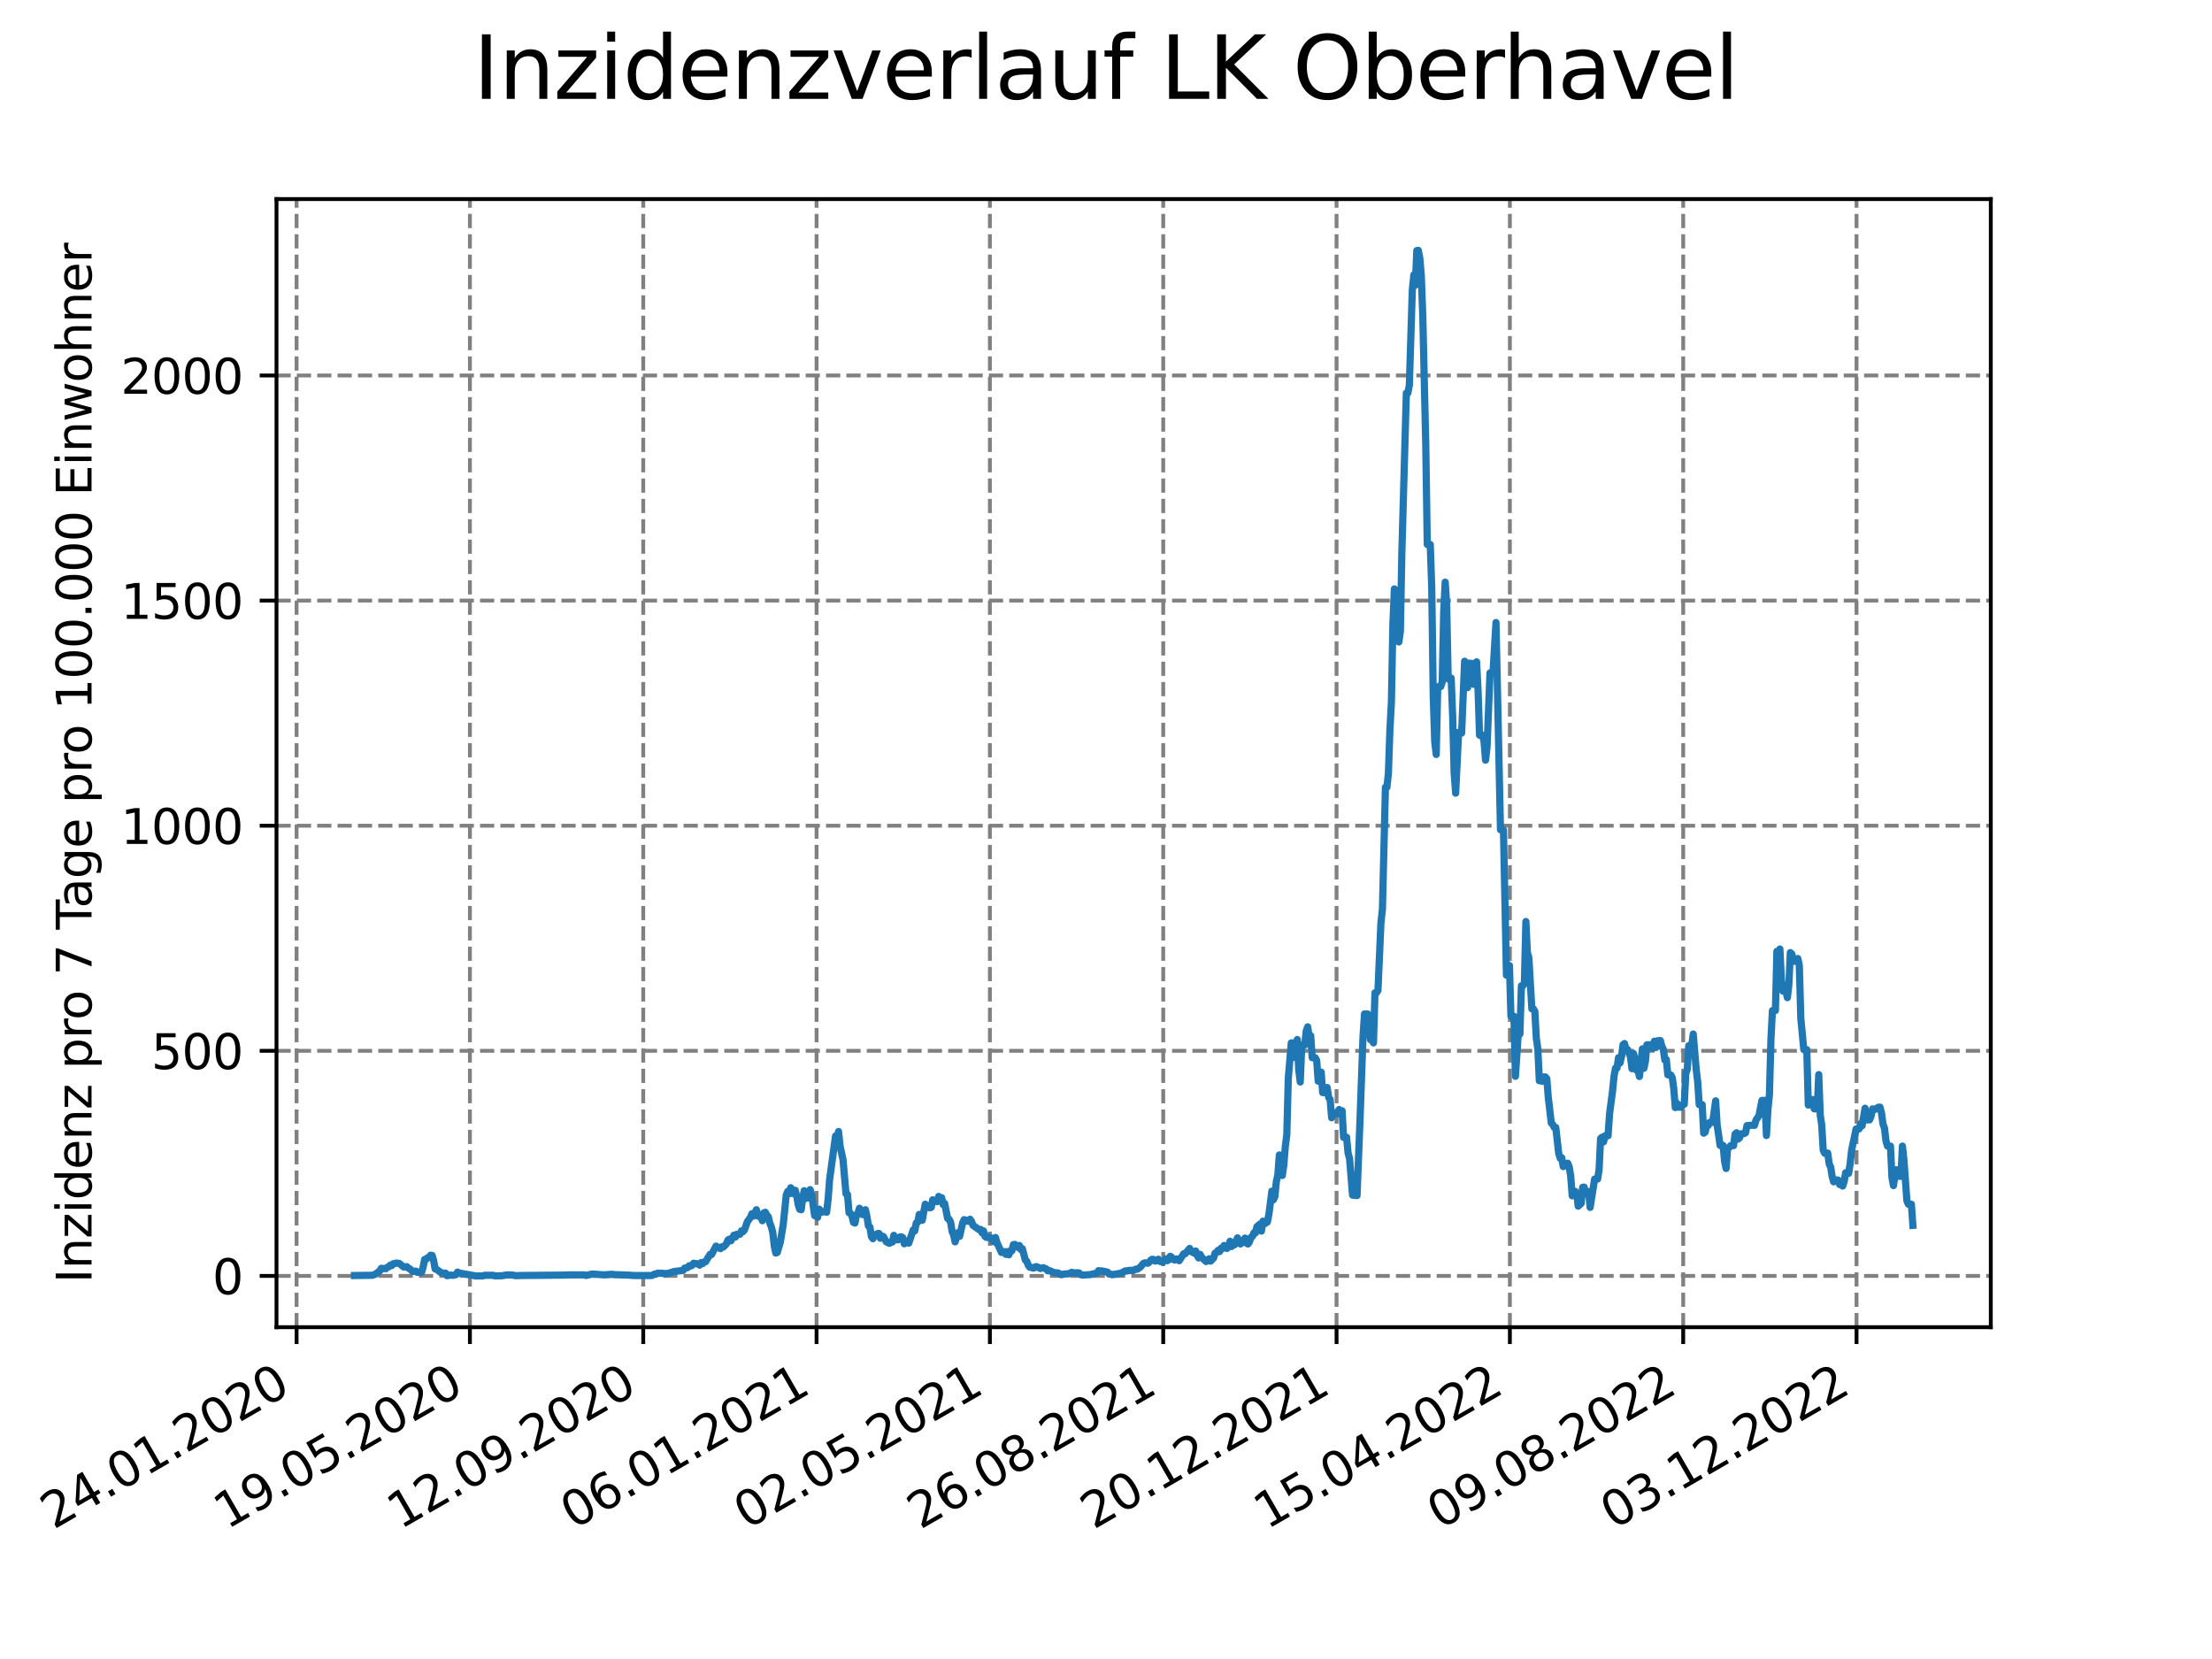 <?xml version="1.0" encoding="utf-8" standalone="no"?>
<!DOCTYPE svg PUBLIC "-//W3C//DTD SVG 1.1//EN"
  "http://www.w3.org/Graphics/SVG/1.1/DTD/svg11.dtd">
<svg xmlns:xlink="http://www.w3.org/1999/xlink" width="460.8pt" height="345.6pt" viewBox="0 0 460.8 345.6" xmlns="http://www.w3.org/2000/svg" version="1.1">
 <defs>
  <style type="text/css">*{stroke-linejoin: round; stroke-linecap: butt}</style>
 </defs>
 <g id="figure_1">
  <g id="patch_1">
   <path d="M 0 345.6 
L 460.8 345.6 
L 460.8 0 
L 0 0 
z
" style="fill: #ffffff"/>
  </g>
  <g id="axes_1">
   <g id="patch_2">
    <path d="M 57.6 276.48 
L 414.72 276.48 
L 414.72 41.472 
L 57.6 41.472 
z
" style="fill: #ffffff"/>
   </g>
   <g id="matplotlib.axis_1">
    <g id="xtick_1">
     <g id="line2d_1">
      <path d="M 61.784 276.48 
L 61.784 41.472 
" clip-path="url(#pa1b78a0039)" style="fill: none; stroke-dasharray: 2.96,1.28; stroke-dashoffset: 0; stroke: #808080; stroke-width: 0.8"/>
     </g>
     <g id="line2d_2">
      <defs>
       <path id="me3dd30bb67" d="M 0 0 
L 0 3.5 
" style="stroke: #000000; stroke-width: 0.8"/>
      </defs>
      <g>
       <use xlink:href="#me3dd30bb67" x="61.784" y="276.48" style="stroke: #000000; stroke-width: 0.8"/>
      </g>
     </g>
     <g id="text_1">
      <!-- 24.01.2020 -->
      <g transform="translate(11.159 318.689) rotate(-30) scale(0.1 -0.1)">
       <defs>
        <path id="DejaVuSans-32" d="M 1228 531 
L 3431 531 
L 3431 0 
L 469 0 
L 469 531 
Q 828 903 1448 1529 
Q 2069 2156 2228 2338 
Q 2531 2678 2651 2914 
Q 2772 3150 2772 3378 
Q 2772 3750 2511 3984 
Q 2250 4219 1831 4219 
Q 1534 4219 1204 4116 
Q 875 4013 500 3803 
L 500 4441 
Q 881 4594 1212 4672 
Q 1544 4750 1819 4750 
Q 2544 4750 2975 4387 
Q 3406 4025 3406 3419 
Q 3406 3131 3298 2873 
Q 3191 2616 2906 2266 
Q 2828 2175 2409 1742 
Q 1991 1309 1228 531 
z
" transform="scale(0.016)"/>
        <path id="DejaVuSans-34" d="M 2419 4116 
L 825 1625 
L 2419 1625 
L 2419 4116 
z
M 2253 4666 
L 3047 4666 
L 3047 1625 
L 3713 1625 
L 3713 1100 
L 3047 1100 
L 3047 0 
L 2419 0 
L 2419 1100 
L 313 1100 
L 313 1709 
L 2253 4666 
z
" transform="scale(0.016)"/>
        <path id="DejaVuSans-2e" d="M 684 794 
L 1344 794 
L 1344 0 
L 684 0 
L 684 794 
z
" transform="scale(0.016)"/>
        <path id="DejaVuSans-30" d="M 2034 4250 
Q 1547 4250 1301 3770 
Q 1056 3291 1056 2328 
Q 1056 1369 1301 889 
Q 1547 409 2034 409 
Q 2525 409 2770 889 
Q 3016 1369 3016 2328 
Q 3016 3291 2770 3770 
Q 2525 4250 2034 4250 
z
M 2034 4750 
Q 2819 4750 3233 4129 
Q 3647 3509 3647 2328 
Q 3647 1150 3233 529 
Q 2819 -91 2034 -91 
Q 1250 -91 836 529 
Q 422 1150 422 2328 
Q 422 3509 836 4129 
Q 1250 4750 2034 4750 
z
" transform="scale(0.016)"/>
        <path id="DejaVuSans-31" d="M 794 531 
L 1825 531 
L 1825 4091 
L 703 3866 
L 703 4441 
L 1819 4666 
L 2450 4666 
L 2450 531 
L 3481 531 
L 3481 0 
L 794 0 
L 794 531 
z
" transform="scale(0.016)"/>
       </defs>
       <use xlink:href="#DejaVuSans-32"/>
       <use xlink:href="#DejaVuSans-34" x="63.623"/>
       <use xlink:href="#DejaVuSans-2e" x="127.246"/>
       <use xlink:href="#DejaVuSans-30" x="159.033"/>
       <use xlink:href="#DejaVuSans-31" x="222.656"/>
       <use xlink:href="#DejaVuSans-2e" x="286.279"/>
       <use xlink:href="#DejaVuSans-32" x="318.066"/>
       <use xlink:href="#DejaVuSans-30" x="381.689"/>
       <use xlink:href="#DejaVuSans-32" x="445.312"/>
       <use xlink:href="#DejaVuSans-30" x="508.936"/>
      </g>
     </g>
    </g>
    <g id="xtick_2">
     <g id="line2d_3">
      <path d="M 97.891 276.48 
L 97.891 41.472 
" clip-path="url(#pa1b78a0039)" style="fill: none; stroke-dasharray: 2.96,1.28; stroke-dashoffset: 0; stroke: #808080; stroke-width: 0.8"/>
     </g>
     <g id="line2d_4">
      <g>
       <use xlink:href="#me3dd30bb67" x="97.891" y="276.48" style="stroke: #000000; stroke-width: 0.8"/>
      </g>
     </g>
     <g id="text_2">
      <!-- 19.05.2020 -->
      <g transform="translate(47.266 318.689) rotate(-30) scale(0.1 -0.1)">
       <defs>
        <path id="DejaVuSans-39" d="M 703 97 
L 703 672 
Q 941 559 1184 500 
Q 1428 441 1663 441 
Q 2288 441 2617 861 
Q 2947 1281 2994 2138 
Q 2813 1869 2534 1725 
Q 2256 1581 1919 1581 
Q 1219 1581 811 2004 
Q 403 2428 403 3163 
Q 403 3881 828 4315 
Q 1253 4750 1959 4750 
Q 2769 4750 3195 4129 
Q 3622 3509 3622 2328 
Q 3622 1225 3098 567 
Q 2575 -91 1691 -91 
Q 1453 -91 1209 -44 
Q 966 3 703 97 
z
M 1959 2075 
Q 2384 2075 2632 2365 
Q 2881 2656 2881 3163 
Q 2881 3666 2632 3958 
Q 2384 4250 1959 4250 
Q 1534 4250 1286 3958 
Q 1038 3666 1038 3163 
Q 1038 2656 1286 2365 
Q 1534 2075 1959 2075 
z
" transform="scale(0.016)"/>
        <path id="DejaVuSans-35" d="M 691 4666 
L 3169 4666 
L 3169 4134 
L 1269 4134 
L 1269 2991 
Q 1406 3038 1543 3061 
Q 1681 3084 1819 3084 
Q 2600 3084 3056 2656 
Q 3513 2228 3513 1497 
Q 3513 744 3044 326 
Q 2575 -91 1722 -91 
Q 1428 -91 1123 -41 
Q 819 9 494 109 
L 494 744 
Q 775 591 1075 516 
Q 1375 441 1709 441 
Q 2250 441 2565 725 
Q 2881 1009 2881 1497 
Q 2881 1984 2565 2268 
Q 2250 2553 1709 2553 
Q 1456 2553 1204 2497 
Q 953 2441 691 2322 
L 691 4666 
z
" transform="scale(0.016)"/>
       </defs>
       <use xlink:href="#DejaVuSans-31"/>
       <use xlink:href="#DejaVuSans-39" x="63.623"/>
       <use xlink:href="#DejaVuSans-2e" x="127.246"/>
       <use xlink:href="#DejaVuSans-30" x="159.033"/>
       <use xlink:href="#DejaVuSans-35" x="222.656"/>
       <use xlink:href="#DejaVuSans-2e" x="286.279"/>
       <use xlink:href="#DejaVuSans-32" x="318.066"/>
       <use xlink:href="#DejaVuSans-30" x="381.689"/>
       <use xlink:href="#DejaVuSans-32" x="445.312"/>
       <use xlink:href="#DejaVuSans-30" x="508.936"/>
      </g>
     </g>
    </g>
    <g id="xtick_3">
     <g id="line2d_5">
      <path d="M 133.999 276.48 
L 133.999 41.472 
" clip-path="url(#pa1b78a0039)" style="fill: none; stroke-dasharray: 2.96,1.28; stroke-dashoffset: 0; stroke: #808080; stroke-width: 0.8"/>
     </g>
     <g id="line2d_6">
      <g>
       <use xlink:href="#me3dd30bb67" x="133.999" y="276.48" style="stroke: #000000; stroke-width: 0.8"/>
      </g>
     </g>
     <g id="text_3">
      <!-- 12.09.2020 -->
      <g transform="translate(83.373 318.689) rotate(-30) scale(0.1 -0.1)">
       <use xlink:href="#DejaVuSans-31"/>
       <use xlink:href="#DejaVuSans-32" x="63.623"/>
       <use xlink:href="#DejaVuSans-2e" x="127.246"/>
       <use xlink:href="#DejaVuSans-30" x="159.033"/>
       <use xlink:href="#DejaVuSans-39" x="222.656"/>
       <use xlink:href="#DejaVuSans-2e" x="286.279"/>
       <use xlink:href="#DejaVuSans-32" x="318.066"/>
       <use xlink:href="#DejaVuSans-30" x="381.689"/>
       <use xlink:href="#DejaVuSans-32" x="445.312"/>
       <use xlink:href="#DejaVuSans-30" x="508.936"/>
      </g>
     </g>
    </g>
    <g id="xtick_4">
     <g id="line2d_7">
      <path d="M 170.106 276.48 
L 170.106 41.472 
" clip-path="url(#pa1b78a0039)" style="fill: none; stroke-dasharray: 2.96,1.28; stroke-dashoffset: 0; stroke: #808080; stroke-width: 0.8"/>
     </g>
     <g id="line2d_8">
      <g>
       <use xlink:href="#me3dd30bb67" x="170.106" y="276.48" style="stroke: #000000; stroke-width: 0.8"/>
      </g>
     </g>
     <g id="text_4">
      <!-- 06.01.2021 -->
      <g transform="translate(119.481 318.689) rotate(-30) scale(0.1 -0.1)">
       <defs>
        <path id="DejaVuSans-36" d="M 2113 2584 
Q 1688 2584 1439 2293 
Q 1191 2003 1191 1497 
Q 1191 994 1439 701 
Q 1688 409 2113 409 
Q 2538 409 2786 701 
Q 3034 994 3034 1497 
Q 3034 2003 2786 2293 
Q 2538 2584 2113 2584 
z
M 3366 4563 
L 3366 3988 
Q 3128 4100 2886 4159 
Q 2644 4219 2406 4219 
Q 1781 4219 1451 3797 
Q 1122 3375 1075 2522 
Q 1259 2794 1537 2939 
Q 1816 3084 2150 3084 
Q 2853 3084 3261 2657 
Q 3669 2231 3669 1497 
Q 3669 778 3244 343 
Q 2819 -91 2113 -91 
Q 1303 -91 875 529 
Q 447 1150 447 2328 
Q 447 3434 972 4092 
Q 1497 4750 2381 4750 
Q 2619 4750 2861 4703 
Q 3103 4656 3366 4563 
z
" transform="scale(0.016)"/>
       </defs>
       <use xlink:href="#DejaVuSans-30"/>
       <use xlink:href="#DejaVuSans-36" x="63.623"/>
       <use xlink:href="#DejaVuSans-2e" x="127.246"/>
       <use xlink:href="#DejaVuSans-30" x="159.033"/>
       <use xlink:href="#DejaVuSans-31" x="222.656"/>
       <use xlink:href="#DejaVuSans-2e" x="286.279"/>
       <use xlink:href="#DejaVuSans-32" x="318.066"/>
       <use xlink:href="#DejaVuSans-30" x="381.689"/>
       <use xlink:href="#DejaVuSans-32" x="445.312"/>
       <use xlink:href="#DejaVuSans-31" x="508.936"/>
      </g>
     </g>
    </g>
    <g id="xtick_5">
     <g id="line2d_9">
      <path d="M 206.213 276.48 
L 206.213 41.472 
" clip-path="url(#pa1b78a0039)" style="fill: none; stroke-dasharray: 2.96,1.28; stroke-dashoffset: 0; stroke: #808080; stroke-width: 0.8"/>
     </g>
     <g id="line2d_10">
      <g>
       <use xlink:href="#me3dd30bb67" x="206.213" y="276.48" style="stroke: #000000; stroke-width: 0.8"/>
      </g>
     </g>
     <g id="text_5">
      <!-- 02.05.2021 -->
      <g transform="translate(155.588 318.689) rotate(-30) scale(0.1 -0.1)">
       <use xlink:href="#DejaVuSans-30"/>
       <use xlink:href="#DejaVuSans-32" x="63.623"/>
       <use xlink:href="#DejaVuSans-2e" x="127.246"/>
       <use xlink:href="#DejaVuSans-30" x="159.033"/>
       <use xlink:href="#DejaVuSans-35" x="222.656"/>
       <use xlink:href="#DejaVuSans-2e" x="286.279"/>
       <use xlink:href="#DejaVuSans-32" x="318.066"/>
       <use xlink:href="#DejaVuSans-30" x="381.689"/>
       <use xlink:href="#DejaVuSans-32" x="445.312"/>
       <use xlink:href="#DejaVuSans-31" x="508.936"/>
      </g>
     </g>
    </g>
    <g id="xtick_6">
     <g id="line2d_11">
      <path d="M 242.321 276.48 
L 242.321 41.472 
" clip-path="url(#pa1b78a0039)" style="fill: none; stroke-dasharray: 2.96,1.28; stroke-dashoffset: 0; stroke: #808080; stroke-width: 0.8"/>
     </g>
     <g id="line2d_12">
      <g>
       <use xlink:href="#me3dd30bb67" x="242.321" y="276.48" style="stroke: #000000; stroke-width: 0.8"/>
      </g>
     </g>
     <g id="text_6">
      <!-- 26.08.2021 -->
      <g transform="translate(191.695 318.689) rotate(-30) scale(0.1 -0.1)">
       <defs>
        <path id="DejaVuSans-38" d="M 2034 2216 
Q 1584 2216 1326 1975 
Q 1069 1734 1069 1313 
Q 1069 891 1326 650 
Q 1584 409 2034 409 
Q 2484 409 2743 651 
Q 3003 894 3003 1313 
Q 3003 1734 2745 1975 
Q 2488 2216 2034 2216 
z
M 1403 2484 
Q 997 2584 770 2862 
Q 544 3141 544 3541 
Q 544 4100 942 4425 
Q 1341 4750 2034 4750 
Q 2731 4750 3128 4425 
Q 3525 4100 3525 3541 
Q 3525 3141 3298 2862 
Q 3072 2584 2669 2484 
Q 3125 2378 3379 2068 
Q 3634 1759 3634 1313 
Q 3634 634 3220 271 
Q 2806 -91 2034 -91 
Q 1263 -91 848 271 
Q 434 634 434 1313 
Q 434 1759 690 2068 
Q 947 2378 1403 2484 
z
M 1172 3481 
Q 1172 3119 1398 2916 
Q 1625 2713 2034 2713 
Q 2441 2713 2670 2916 
Q 2900 3119 2900 3481 
Q 2900 3844 2670 4047 
Q 2441 4250 2034 4250 
Q 1625 4250 1398 4047 
Q 1172 3844 1172 3481 
z
" transform="scale(0.016)"/>
       </defs>
       <use xlink:href="#DejaVuSans-32"/>
       <use xlink:href="#DejaVuSans-36" x="63.623"/>
       <use xlink:href="#DejaVuSans-2e" x="127.246"/>
       <use xlink:href="#DejaVuSans-30" x="159.033"/>
       <use xlink:href="#DejaVuSans-38" x="222.656"/>
       <use xlink:href="#DejaVuSans-2e" x="286.279"/>
       <use xlink:href="#DejaVuSans-32" x="318.066"/>
       <use xlink:href="#DejaVuSans-30" x="381.689"/>
       <use xlink:href="#DejaVuSans-32" x="445.312"/>
       <use xlink:href="#DejaVuSans-31" x="508.936"/>
      </g>
     </g>
    </g>
    <g id="xtick_7">
     <g id="line2d_13">
      <path d="M 278.428 276.48 
L 278.428 41.472 
" clip-path="url(#pa1b78a0039)" style="fill: none; stroke-dasharray: 2.96,1.28; stroke-dashoffset: 0; stroke: #808080; stroke-width: 0.8"/>
     </g>
     <g id="line2d_14">
      <g>
       <use xlink:href="#me3dd30bb67" x="278.428" y="276.48" style="stroke: #000000; stroke-width: 0.8"/>
      </g>
     </g>
     <g id="text_7">
      <!-- 20.12.2021 -->
      <g transform="translate(227.803 318.689) rotate(-30) scale(0.1 -0.1)">
       <use xlink:href="#DejaVuSans-32"/>
       <use xlink:href="#DejaVuSans-30" x="63.623"/>
       <use xlink:href="#DejaVuSans-2e" x="127.246"/>
       <use xlink:href="#DejaVuSans-31" x="159.033"/>
       <use xlink:href="#DejaVuSans-32" x="222.656"/>
       <use xlink:href="#DejaVuSans-2e" x="286.279"/>
       <use xlink:href="#DejaVuSans-32" x="318.066"/>
       <use xlink:href="#DejaVuSans-30" x="381.689"/>
       <use xlink:href="#DejaVuSans-32" x="445.312"/>
       <use xlink:href="#DejaVuSans-31" x="508.936"/>
      </g>
     </g>
    </g>
    <g id="xtick_8">
     <g id="line2d_15">
      <path d="M 314.535 276.48 
L 314.535 41.472 
" clip-path="url(#pa1b78a0039)" style="fill: none; stroke-dasharray: 2.96,1.28; stroke-dashoffset: 0; stroke: #808080; stroke-width: 0.8"/>
     </g>
     <g id="line2d_16">
      <g>
       <use xlink:href="#me3dd30bb67" x="314.535" y="276.48" style="stroke: #000000; stroke-width: 0.8"/>
      </g>
     </g>
     <g id="text_8">
      <!-- 15.04.2022 -->
      <g transform="translate(263.91 318.689) rotate(-30) scale(0.1 -0.1)">
       <use xlink:href="#DejaVuSans-31"/>
       <use xlink:href="#DejaVuSans-35" x="63.623"/>
       <use xlink:href="#DejaVuSans-2e" x="127.246"/>
       <use xlink:href="#DejaVuSans-30" x="159.033"/>
       <use xlink:href="#DejaVuSans-34" x="222.656"/>
       <use xlink:href="#DejaVuSans-2e" x="286.279"/>
       <use xlink:href="#DejaVuSans-32" x="318.066"/>
       <use xlink:href="#DejaVuSans-30" x="381.689"/>
       <use xlink:href="#DejaVuSans-32" x="445.312"/>
       <use xlink:href="#DejaVuSans-32" x="508.936"/>
      </g>
     </g>
    </g>
    <g id="xtick_9">
     <g id="line2d_17">
      <path d="M 350.642 276.48 
L 350.642 41.472 
" clip-path="url(#pa1b78a0039)" style="fill: none; stroke-dasharray: 2.96,1.28; stroke-dashoffset: 0; stroke: #808080; stroke-width: 0.8"/>
     </g>
     <g id="line2d_18">
      <g>
       <use xlink:href="#me3dd30bb67" x="350.642" y="276.48" style="stroke: #000000; stroke-width: 0.8"/>
      </g>
     </g>
     <g id="text_9">
      <!-- 09.08.2022 -->
      <g transform="translate(300.017 318.689) rotate(-30) scale(0.1 -0.1)">
       <use xlink:href="#DejaVuSans-30"/>
       <use xlink:href="#DejaVuSans-39" x="63.623"/>
       <use xlink:href="#DejaVuSans-2e" x="127.246"/>
       <use xlink:href="#DejaVuSans-30" x="159.033"/>
       <use xlink:href="#DejaVuSans-38" x="222.656"/>
       <use xlink:href="#DejaVuSans-2e" x="286.279"/>
       <use xlink:href="#DejaVuSans-32" x="318.066"/>
       <use xlink:href="#DejaVuSans-30" x="381.689"/>
       <use xlink:href="#DejaVuSans-32" x="445.312"/>
       <use xlink:href="#DejaVuSans-32" x="508.936"/>
      </g>
     </g>
    </g>
    <g id="xtick_10">
     <g id="line2d_19">
      <path d="M 386.75 276.48 
L 386.75 41.472 
" clip-path="url(#pa1b78a0039)" style="fill: none; stroke-dasharray: 2.96,1.28; stroke-dashoffset: 0; stroke: #808080; stroke-width: 0.8"/>
     </g>
     <g id="line2d_20">
      <g>
       <use xlink:href="#me3dd30bb67" x="386.75" y="276.48" style="stroke: #000000; stroke-width: 0.8"/>
      </g>
     </g>
     <g id="text_10">
      <!-- 03.12.2022 -->
      <g transform="translate(336.125 318.689) rotate(-30) scale(0.1 -0.1)">
       <defs>
        <path id="DejaVuSans-33" d="M 2597 2516 
Q 3050 2419 3304 2112 
Q 3559 1806 3559 1356 
Q 3559 666 3084 287 
Q 2609 -91 1734 -91 
Q 1441 -91 1130 -33 
Q 819 25 488 141 
L 488 750 
Q 750 597 1062 519 
Q 1375 441 1716 441 
Q 2309 441 2620 675 
Q 2931 909 2931 1356 
Q 2931 1769 2642 2001 
Q 2353 2234 1838 2234 
L 1294 2234 
L 1294 2753 
L 1863 2753 
Q 2328 2753 2575 2939 
Q 2822 3125 2822 3475 
Q 2822 3834 2567 4026 
Q 2313 4219 1838 4219 
Q 1578 4219 1281 4162 
Q 984 4106 628 3988 
L 628 4550 
Q 988 4650 1302 4700 
Q 1616 4750 1894 4750 
Q 2613 4750 3031 4423 
Q 3450 4097 3450 3541 
Q 3450 3153 3228 2886 
Q 3006 2619 2597 2516 
z
" transform="scale(0.016)"/>
       </defs>
       <use xlink:href="#DejaVuSans-30"/>
       <use xlink:href="#DejaVuSans-33" x="63.623"/>
       <use xlink:href="#DejaVuSans-2e" x="127.246"/>
       <use xlink:href="#DejaVuSans-31" x="159.033"/>
       <use xlink:href="#DejaVuSans-32" x="222.656"/>
       <use xlink:href="#DejaVuSans-2e" x="286.279"/>
       <use xlink:href="#DejaVuSans-32" x="318.066"/>
       <use xlink:href="#DejaVuSans-30" x="381.689"/>
       <use xlink:href="#DejaVuSans-32" x="445.312"/>
       <use xlink:href="#DejaVuSans-32" x="508.936"/>
      </g>
     </g>
    </g>
   </g>
   <g id="matplotlib.axis_2">
    <g id="ytick_1">
     <g id="line2d_21">
      <path d="M 57.6 265.798 
L 414.72 265.798 
" clip-path="url(#pa1b78a0039)" style="fill: none; stroke-dasharray: 2.96,1.28; stroke-dashoffset: 0; stroke: #808080; stroke-width: 0.8"/>
     </g>
     <g id="line2d_22">
      <defs>
       <path id="mac28db1086" d="M 0 0 
L -3.5 0 
" style="stroke: #000000; stroke-width: 0.8"/>
      </defs>
      <g>
       <use xlink:href="#mac28db1086" x="57.6" y="265.798" style="stroke: #000000; stroke-width: 0.8"/>
      </g>
     </g>
     <g id="text_11">
      <!-- 0 -->
      <g transform="translate(44.237 269.597) scale(0.1 -0.1)">
       <use xlink:href="#DejaVuSans-30"/>
      </g>
     </g>
    </g>
    <g id="ytick_2">
     <g id="line2d_23">
      <path d="M 57.6 218.903 
L 414.72 218.903 
" clip-path="url(#pa1b78a0039)" style="fill: none; stroke-dasharray: 2.96,1.28; stroke-dashoffset: 0; stroke: #808080; stroke-width: 0.8"/>
     </g>
     <g id="line2d_24">
      <g>
       <use xlink:href="#mac28db1086" x="57.6" y="218.903" style="stroke: #000000; stroke-width: 0.8"/>
      </g>
     </g>
     <g id="text_12">
      <!-- 500 -->
      <g transform="translate(31.512 222.702) scale(0.1 -0.1)">
       <use xlink:href="#DejaVuSans-35"/>
       <use xlink:href="#DejaVuSans-30" x="63.623"/>
       <use xlink:href="#DejaVuSans-30" x="127.246"/>
      </g>
     </g>
    </g>
    <g id="ytick_3">
     <g id="line2d_25">
      <path d="M 57.6 172.009 
L 414.72 172.009 
" clip-path="url(#pa1b78a0039)" style="fill: none; stroke-dasharray: 2.96,1.28; stroke-dashoffset: 0; stroke: #808080; stroke-width: 0.8"/>
     </g>
     <g id="line2d_26">
      <g>
       <use xlink:href="#mac28db1086" x="57.6" y="172.009" style="stroke: #000000; stroke-width: 0.8"/>
      </g>
     </g>
     <g id="text_13">
      <!-- 1000 -->
      <g transform="translate(25.15 175.808) scale(0.1 -0.1)">
       <use xlink:href="#DejaVuSans-31"/>
       <use xlink:href="#DejaVuSans-30" x="63.623"/>
       <use xlink:href="#DejaVuSans-30" x="127.246"/>
       <use xlink:href="#DejaVuSans-30" x="190.869"/>
      </g>
     </g>
    </g>
    <g id="ytick_4">
     <g id="line2d_27">
      <path d="M 57.6 125.114 
L 414.72 125.114 
" clip-path="url(#pa1b78a0039)" style="fill: none; stroke-dasharray: 2.96,1.28; stroke-dashoffset: 0; stroke: #808080; stroke-width: 0.8"/>
     </g>
     <g id="line2d_28">
      <g>
       <use xlink:href="#mac28db1086" x="57.6" y="125.114" style="stroke: #000000; stroke-width: 0.8"/>
      </g>
     </g>
     <g id="text_14">
      <!-- 1500 -->
      <g transform="translate(25.15 128.913) scale(0.1 -0.1)">
       <use xlink:href="#DejaVuSans-31"/>
       <use xlink:href="#DejaVuSans-35" x="63.623"/>
       <use xlink:href="#DejaVuSans-30" x="127.246"/>
       <use xlink:href="#DejaVuSans-30" x="190.869"/>
      </g>
     </g>
    </g>
    <g id="ytick_5">
     <g id="line2d_29">
      <path d="M 57.6 78.22 
L 414.72 78.22 
" clip-path="url(#pa1b78a0039)" style="fill: none; stroke-dasharray: 2.96,1.28; stroke-dashoffset: 0; stroke: #808080; stroke-width: 0.8"/>
     </g>
     <g id="line2d_30">
      <g>
       <use xlink:href="#mac28db1086" x="57.6" y="78.22" style="stroke: #000000; stroke-width: 0.8"/>
      </g>
     </g>
     <g id="text_15">
      <!-- 2000 -->
      <g transform="translate(25.15 82.019) scale(0.1 -0.1)">
       <use xlink:href="#DejaVuSans-32"/>
       <use xlink:href="#DejaVuSans-30" x="63.623"/>
       <use xlink:href="#DejaVuSans-30" x="127.246"/>
       <use xlink:href="#DejaVuSans-30" x="190.869"/>
      </g>
     </g>
    </g>
    <g id="text_16">
     <!-- Inzidenz pro 7 Tage pro 100.000 Einwohner -->
     <g transform="translate(19.07 267.301) rotate(-90) scale(0.1 -0.1)">
      <defs>
       <path id="DejaVuSans-49" d="M 628 4666 
L 1259 4666 
L 1259 0 
L 628 0 
L 628 4666 
z
" transform="scale(0.016)"/>
       <path id="DejaVuSans-6e" d="M 3513 2113 
L 3513 0 
L 2938 0 
L 2938 2094 
Q 2938 2591 2744 2837 
Q 2550 3084 2163 3084 
Q 1697 3084 1428 2787 
Q 1159 2491 1159 1978 
L 1159 0 
L 581 0 
L 581 3500 
L 1159 3500 
L 1159 2956 
Q 1366 3272 1645 3428 
Q 1925 3584 2291 3584 
Q 2894 3584 3203 3211 
Q 3513 2838 3513 2113 
z
" transform="scale(0.016)"/>
       <path id="DejaVuSans-7a" d="M 353 3500 
L 3084 3500 
L 3084 2975 
L 922 459 
L 3084 459 
L 3084 0 
L 275 0 
L 275 525 
L 2438 3041 
L 353 3041 
L 353 3500 
z
" transform="scale(0.016)"/>
       <path id="DejaVuSans-69" d="M 603 3500 
L 1178 3500 
L 1178 0 
L 603 0 
L 603 3500 
z
M 603 4863 
L 1178 4863 
L 1178 4134 
L 603 4134 
L 603 4863 
z
" transform="scale(0.016)"/>
       <path id="DejaVuSans-64" d="M 2906 2969 
L 2906 4863 
L 3481 4863 
L 3481 0 
L 2906 0 
L 2906 525 
Q 2725 213 2448 61 
Q 2172 -91 1784 -91 
Q 1150 -91 751 415 
Q 353 922 353 1747 
Q 353 2572 751 3078 
Q 1150 3584 1784 3584 
Q 2172 3584 2448 3432 
Q 2725 3281 2906 2969 
z
M 947 1747 
Q 947 1113 1208 752 
Q 1469 391 1925 391 
Q 2381 391 2643 752 
Q 2906 1113 2906 1747 
Q 2906 2381 2643 2742 
Q 2381 3103 1925 3103 
Q 1469 3103 1208 2742 
Q 947 2381 947 1747 
z
" transform="scale(0.016)"/>
       <path id="DejaVuSans-65" d="M 3597 1894 
L 3597 1613 
L 953 1613 
Q 991 1019 1311 708 
Q 1631 397 2203 397 
Q 2534 397 2845 478 
Q 3156 559 3463 722 
L 3463 178 
Q 3153 47 2828 -22 
Q 2503 -91 2169 -91 
Q 1331 -91 842 396 
Q 353 884 353 1716 
Q 353 2575 817 3079 
Q 1281 3584 2069 3584 
Q 2775 3584 3186 3129 
Q 3597 2675 3597 1894 
z
M 3022 2063 
Q 3016 2534 2758 2815 
Q 2500 3097 2075 3097 
Q 1594 3097 1305 2825 
Q 1016 2553 972 2059 
L 3022 2063 
z
" transform="scale(0.016)"/>
       <path id="DejaVuSans-20" transform="scale(0.016)"/>
       <path id="DejaVuSans-70" d="M 1159 525 
L 1159 -1331 
L 581 -1331 
L 581 3500 
L 1159 3500 
L 1159 2969 
Q 1341 3281 1617 3432 
Q 1894 3584 2278 3584 
Q 2916 3584 3314 3078 
Q 3713 2572 3713 1747 
Q 3713 922 3314 415 
Q 2916 -91 2278 -91 
Q 1894 -91 1617 61 
Q 1341 213 1159 525 
z
M 3116 1747 
Q 3116 2381 2855 2742 
Q 2594 3103 2138 3103 
Q 1681 3103 1420 2742 
Q 1159 2381 1159 1747 
Q 1159 1113 1420 752 
Q 1681 391 2138 391 
Q 2594 391 2855 752 
Q 3116 1113 3116 1747 
z
" transform="scale(0.016)"/>
       <path id="DejaVuSans-72" d="M 2631 2963 
Q 2534 3019 2420 3045 
Q 2306 3072 2169 3072 
Q 1681 3072 1420 2755 
Q 1159 2438 1159 1844 
L 1159 0 
L 581 0 
L 581 3500 
L 1159 3500 
L 1159 2956 
Q 1341 3275 1631 3429 
Q 1922 3584 2338 3584 
Q 2397 3584 2469 3576 
Q 2541 3569 2628 3553 
L 2631 2963 
z
" transform="scale(0.016)"/>
       <path id="DejaVuSans-6f" d="M 1959 3097 
Q 1497 3097 1228 2736 
Q 959 2375 959 1747 
Q 959 1119 1226 758 
Q 1494 397 1959 397 
Q 2419 397 2687 759 
Q 2956 1122 2956 1747 
Q 2956 2369 2687 2733 
Q 2419 3097 1959 3097 
z
M 1959 3584 
Q 2709 3584 3137 3096 
Q 3566 2609 3566 1747 
Q 3566 888 3137 398 
Q 2709 -91 1959 -91 
Q 1206 -91 779 398 
Q 353 888 353 1747 
Q 353 2609 779 3096 
Q 1206 3584 1959 3584 
z
" transform="scale(0.016)"/>
       <path id="DejaVuSans-37" d="M 525 4666 
L 3525 4666 
L 3525 4397 
L 1831 0 
L 1172 0 
L 2766 4134 
L 525 4134 
L 525 4666 
z
" transform="scale(0.016)"/>
       <path id="DejaVuSans-54" d="M -19 4666 
L 3928 4666 
L 3928 4134 
L 2272 4134 
L 2272 0 
L 1638 0 
L 1638 4134 
L -19 4134 
L -19 4666 
z
" transform="scale(0.016)"/>
       <path id="DejaVuSans-61" d="M 2194 1759 
Q 1497 1759 1228 1600 
Q 959 1441 959 1056 
Q 959 750 1161 570 
Q 1363 391 1709 391 
Q 2188 391 2477 730 
Q 2766 1069 2766 1631 
L 2766 1759 
L 2194 1759 
z
M 3341 1997 
L 3341 0 
L 2766 0 
L 2766 531 
Q 2569 213 2275 61 
Q 1981 -91 1556 -91 
Q 1019 -91 701 211 
Q 384 513 384 1019 
Q 384 1609 779 1909 
Q 1175 2209 1959 2209 
L 2766 2209 
L 2766 2266 
Q 2766 2663 2505 2880 
Q 2244 3097 1772 3097 
Q 1472 3097 1187 3025 
Q 903 2953 641 2809 
L 641 3341 
Q 956 3463 1253 3523 
Q 1550 3584 1831 3584 
Q 2591 3584 2966 3190 
Q 3341 2797 3341 1997 
z
" transform="scale(0.016)"/>
       <path id="DejaVuSans-67" d="M 2906 1791 
Q 2906 2416 2648 2759 
Q 2391 3103 1925 3103 
Q 1463 3103 1205 2759 
Q 947 2416 947 1791 
Q 947 1169 1205 825 
Q 1463 481 1925 481 
Q 2391 481 2648 825 
Q 2906 1169 2906 1791 
z
M 3481 434 
Q 3481 -459 3084 -895 
Q 2688 -1331 1869 -1331 
Q 1566 -1331 1297 -1286 
Q 1028 -1241 775 -1147 
L 775 -588 
Q 1028 -725 1275 -790 
Q 1522 -856 1778 -856 
Q 2344 -856 2625 -561 
Q 2906 -266 2906 331 
L 2906 616 
Q 2728 306 2450 153 
Q 2172 0 1784 0 
Q 1141 0 747 490 
Q 353 981 353 1791 
Q 353 2603 747 3093 
Q 1141 3584 1784 3584 
Q 2172 3584 2450 3431 
Q 2728 3278 2906 2969 
L 2906 3500 
L 3481 3500 
L 3481 434 
z
" transform="scale(0.016)"/>
       <path id="DejaVuSans-45" d="M 628 4666 
L 3578 4666 
L 3578 4134 
L 1259 4134 
L 1259 2753 
L 3481 2753 
L 3481 2222 
L 1259 2222 
L 1259 531 
L 3634 531 
L 3634 0 
L 628 0 
L 628 4666 
z
" transform="scale(0.016)"/>
       <path id="DejaVuSans-77" d="M 269 3500 
L 844 3500 
L 1563 769 
L 2278 3500 
L 2956 3500 
L 3675 769 
L 4391 3500 
L 4966 3500 
L 4050 0 
L 3372 0 
L 2619 2869 
L 1863 0 
L 1184 0 
L 269 3500 
z
" transform="scale(0.016)"/>
       <path id="DejaVuSans-68" d="M 3513 2113 
L 3513 0 
L 2938 0 
L 2938 2094 
Q 2938 2591 2744 2837 
Q 2550 3084 2163 3084 
Q 1697 3084 1428 2787 
Q 1159 2491 1159 1978 
L 1159 0 
L 581 0 
L 581 4863 
L 1159 4863 
L 1159 2956 
Q 1366 3272 1645 3428 
Q 1925 3584 2291 3584 
Q 2894 3584 3203 3211 
Q 3513 2838 3513 2113 
z
" transform="scale(0.016)"/>
      </defs>
      <use xlink:href="#DejaVuSans-49"/>
      <use xlink:href="#DejaVuSans-6e" x="29.492"/>
      <use xlink:href="#DejaVuSans-7a" x="92.871"/>
      <use xlink:href="#DejaVuSans-69" x="145.361"/>
      <use xlink:href="#DejaVuSans-64" x="173.145"/>
      <use xlink:href="#DejaVuSans-65" x="236.621"/>
      <use xlink:href="#DejaVuSans-6e" x="298.145"/>
      <use xlink:href="#DejaVuSans-7a" x="361.523"/>
      <use xlink:href="#DejaVuSans-20" x="414.014"/>
      <use xlink:href="#DejaVuSans-70" x="445.801"/>
      <use xlink:href="#DejaVuSans-72" x="509.277"/>
      <use xlink:href="#DejaVuSans-6f" x="548.141"/>
      <use xlink:href="#DejaVuSans-20" x="609.322"/>
      <use xlink:href="#DejaVuSans-37" x="641.109"/>
      <use xlink:href="#DejaVuSans-20" x="704.732"/>
      <use xlink:href="#DejaVuSans-54" x="736.52"/>
      <use xlink:href="#DejaVuSans-61" x="781.104"/>
      <use xlink:href="#DejaVuSans-67" x="842.383"/>
      <use xlink:href="#DejaVuSans-65" x="905.859"/>
      <use xlink:href="#DejaVuSans-20" x="967.383"/>
      <use xlink:href="#DejaVuSans-70" x="999.17"/>
      <use xlink:href="#DejaVuSans-72" x="1062.646"/>
      <use xlink:href="#DejaVuSans-6f" x="1101.51"/>
      <use xlink:href="#DejaVuSans-20" x="1162.691"/>
      <use xlink:href="#DejaVuSans-31" x="1194.479"/>
      <use xlink:href="#DejaVuSans-30" x="1258.102"/>
      <use xlink:href="#DejaVuSans-30" x="1321.725"/>
      <use xlink:href="#DejaVuSans-2e" x="1385.348"/>
      <use xlink:href="#DejaVuSans-30" x="1417.135"/>
      <use xlink:href="#DejaVuSans-30" x="1480.758"/>
      <use xlink:href="#DejaVuSans-30" x="1544.381"/>
      <use xlink:href="#DejaVuSans-20" x="1608.004"/>
      <use xlink:href="#DejaVuSans-45" x="1639.791"/>
      <use xlink:href="#DejaVuSans-69" x="1702.975"/>
      <use xlink:href="#DejaVuSans-6e" x="1730.758"/>
      <use xlink:href="#DejaVuSans-77" x="1794.137"/>
      <use xlink:href="#DejaVuSans-6f" x="1875.924"/>
      <use xlink:href="#DejaVuSans-68" x="1937.105"/>
      <use xlink:href="#DejaVuSans-6e" x="2000.484"/>
      <use xlink:href="#DejaVuSans-65" x="2063.863"/>
      <use xlink:href="#DejaVuSans-72" x="2125.387"/>
     </g>
    </g>
   </g>
   <g id="line2d_31">
    <path d="M 73.833 265.71 
L 77.568 265.666 
L 78.191 265.445 
L 79.124 264.741 
L 79.436 264.212 
L 80.369 264.3 
L 80.681 263.992 
L 80.992 263.904 
L 81.303 263.551 
L 81.614 263.639 
L 81.926 263.243 
L 82.237 263.243 
L 82.548 263.111 
L 83.171 263.199 
L 84.105 263.948 
L 84.727 263.86 
L 85.038 264.168 
L 85.35 264.3 
L 85.972 264.873 
L 86.595 264.785 
L 86.906 265.049 
L 87.217 265.005 
L 87.529 265.093 
L 87.84 265.005 
L 88.151 263.904 
L 88.462 262.362 
L 88.774 262.318 
L 89.085 262.009 
L 89.396 261.921 
L 89.707 261.481 
L 90.019 261.525 
L 90.33 262.582 
L 90.641 264.344 
L 90.953 264.432 
L 91.886 265.137 
L 92.509 265.225 
L 92.82 265.225 
L 93.131 265.754 
L 93.754 265.622 
L 94.377 265.666 
L 94.999 265.534 
L 95.31 265.005 
L 95.622 265.181 
L 98.112 265.622 
L 99.046 265.798 
L 100.602 265.798 
L 100.913 265.666 
L 102.781 265.666 
L 103.092 265.798 
L 104.648 265.754 
L 105.582 265.578 
L 106.827 265.622 
L 107.45 265.754 
L 108.384 265.71 
L 117.722 265.622 
L 118.656 265.578 
L 121.768 265.578 
L 122.08 265.71 
L 123.325 265.401 
L 124.57 265.489 
L 125.815 265.578 
L 127.06 265.489 
L 127.371 265.445 
L 127.994 265.534 
L 130.795 265.622 
L 132.04 265.71 
L 135.775 265.71 
L 136.398 265.401 
L 136.709 265.401 
L 137.021 265.225 
L 138.266 265.269 
L 138.577 265.357 
L 139.511 265.181 
L 140.444 264.873 
L 142.312 264.653 
L 142.623 264.168 
L 143.246 264.08 
L 143.557 263.683 
L 143.868 263.727 
L 144.18 263.595 
L 144.491 263.155 
L 145.425 263.287 
L 145.736 263.551 
L 146.047 263.023 
L 146.359 263.243 
L 146.67 262.891 
L 146.981 262.846 
L 147.915 261.305 
L 148.226 261.349 
L 148.849 260.159 
L 149.16 259.587 
L 150.094 260.115 
L 150.405 259.719 
L 150.716 259.763 
L 151.339 259.102 
L 151.65 258.309 
L 151.961 258.133 
L 152.273 258.485 
L 152.895 257.296 
L 153.207 257.693 
L 153.518 257.12 
L 154.14 257.12 
L 154.452 256.415 
L 154.763 256.591 
L 155.074 256.239 
L 155.697 254.477 
L 156.319 253.64 
L 156.631 252.847 
L 156.942 253.332 
L 157.564 252.01 
L 157.876 253.332 
L 158.498 253.464 
L 158.809 254.301 
L 159.121 252.671 
L 159.432 252.539 
L 159.743 253.155 
L 160.054 253.464 
L 160.366 254.785 
L 160.677 255.578 
L 160.988 256.768 
L 161.3 259.587 
L 161.611 261.04 
L 161.922 260.908 
L 162.545 258.794 
L 163.167 255.05 
L 163.79 248.927 
L 164.101 248.178 
L 164.412 248.662 
L 164.724 247.429 
L 165.035 248.618 
L 165.346 247.957 
L 165.657 247.957 
L 165.969 249.191 
L 166.28 250.953 
L 166.591 251.922 
L 166.902 252.01 
L 167.214 249.543 
L 167.525 248.046 
L 167.836 249.675 
L 168.148 249.015 
L 168.459 249.543 
L 168.77 247.825 
L 169.081 248.883 
L 169.704 253.244 
L 170.015 251.746 
L 170.326 253.596 
L 170.638 251.878 
L 171.26 252.495 
L 171.571 252.451 
L 171.883 252.274 
L 172.194 252.539 
L 172.505 249.896 
L 172.817 245.755 
L 174.062 236.637 
L 174.373 237.209 
L 174.684 235.712 
L 174.995 238.707 
L 175.618 241.614 
L 176.241 248.706 
L 176.552 248.838 
L 176.863 252.627 
L 177.174 252.759 
L 177.486 253.332 
L 177.797 254.653 
L 178.108 254.785 
L 178.419 253.067 
L 178.731 252.715 
L 179.042 251.702 
L 179.665 253.023 
L 179.976 252.274 
L 180.287 252.01 
L 180.598 253.42 
L 180.91 255.402 
L 181.221 255.622 
L 181.532 257.604 
L 181.843 258.045 
L 182.155 257.384 
L 182.777 256.988 
L 183.088 256.944 
L 183.4 257.957 
L 183.711 257.472 
L 184.022 257.604 
L 184.645 258.706 
L 185.267 259.014 
L 185.579 258.75 
L 185.89 258.75 
L 186.201 257.34 
L 186.512 258.265 
L 187.135 258.265 
L 187.446 257.693 
L 187.758 257.649 
L 188.069 257.825 
L 188.38 259.102 
L 188.691 258.618 
L 189.003 258.574 
L 189.314 258.97 
L 190.248 256.195 
L 190.559 256.415 
L 190.87 254.785 
L 191.181 254.609 
L 191.493 252.979 
L 192.115 254.213 
L 192.738 250.865 
L 193.672 251.614 
L 193.983 251.526 
L 194.294 249.94 
L 194.605 250.204 
L 194.917 250.072 
L 195.228 250.336 
L 195.539 249.235 
L 195.851 250.072 
L 196.162 249.499 
L 196.473 250.953 
L 196.784 250.689 
L 197.407 253.816 
L 197.718 253.992 
L 198.029 254.609 
L 198.341 256.547 
L 198.652 257.208 
L 198.963 258.706 
L 199.586 256.768 
L 199.897 257.56 
L 200.52 254.829 
L 200.831 254.08 
L 201.142 254.169 
L 201.453 254.389 
L 201.765 254.433 
L 202.076 253.992 
L 202.387 254.433 
L 202.698 255.27 
L 203.944 256.151 
L 204.255 256.107 
L 204.566 256.812 
L 204.877 256.415 
L 205.189 257.56 
L 205.5 257.781 
L 205.811 257.649 
L 206.122 257.869 
L 206.434 257.869 
L 207.056 258.706 
L 207.368 257.781 
L 207.679 258.838 
L 208.613 260.908 
L 208.924 260.908 
L 209.235 260.732 
L 209.546 261.305 
L 209.858 260.732 
L 210.169 261.393 
L 210.48 260.556 
L 210.792 260.556 
L 211.103 259.278 
L 211.414 259.234 
L 211.725 259.675 
L 212.037 259.851 
L 212.348 259.455 
L 212.659 260.292 
L 212.97 260.115 
L 213.593 262.494 
L 213.904 262.758 
L 214.215 263.595 
L 214.527 263.992 
L 214.838 263.992 
L 215.149 264.168 
L 215.461 264.124 
L 215.772 263.86 
L 216.083 263.904 
L 216.706 264.256 
L 217.328 264.08 
L 217.951 264.344 
L 218.262 264.741 
L 218.573 264.697 
L 218.885 264.785 
L 219.507 265.093 
L 220.441 265.181 
L 221.063 265.534 
L 221.686 265.401 
L 222.62 265.357 
L 223.242 265.049 
L 223.865 265.181 
L 224.487 265.137 
L 224.799 265.181 
L 225.11 265.489 
L 225.421 265.622 
L 226.978 265.534 
L 228.223 265.269 
L 228.534 265.181 
L 228.845 264.697 
L 229.156 264.829 
L 229.468 264.741 
L 230.713 265.005 
L 231.024 265.401 
L 231.335 265.401 
L 231.647 265.534 
L 232.269 265.445 
L 233.514 265.225 
L 234.448 264.741 
L 234.759 264.785 
L 235.071 264.653 
L 235.382 264.697 
L 235.693 264.608 
L 236.004 264.697 
L 236.627 264.388 
L 236.938 264.388 
L 237.561 263.948 
L 238.183 263.199 
L 238.495 263.067 
L 239.117 263.155 
L 239.428 262.935 
L 239.74 262.494 
L 240.051 262.318 
L 240.362 262.406 
L 240.673 262.714 
L 241.296 262.318 
L 241.607 262.758 
L 242.23 262.935 
L 242.852 262.23 
L 243.164 262.626 
L 243.475 262.45 
L 243.786 261.701 
L 244.097 261.921 
L 244.409 262.362 
L 244.72 262.494 
L 245.031 262.274 
L 245.342 262.274 
L 245.654 262.626 
L 246.588 261.173 
L 246.899 261.173 
L 247.833 260.071 
L 248.144 260.732 
L 248.766 261.04 
L 249.078 260.6 
L 249.389 261.525 
L 249.7 262.054 
L 250.012 261.305 
L 250.323 261.921 
L 251.257 262.802 
L 251.568 262.626 
L 251.879 262.23 
L 252.19 262.714 
L 252.813 262.054 
L 253.124 261.04 
L 253.435 260.908 
L 253.747 260.468 
L 254.058 260.732 
L 254.369 260.027 
L 254.681 260.115 
L 254.992 259.455 
L 255.303 259.939 
L 255.614 260.071 
L 255.926 259.631 
L 256.237 258.574 
L 256.548 259.675 
L 256.859 259.146 
L 257.171 259.322 
L 257.793 257.869 
L 258.416 259.146 
L 258.727 258.794 
L 259.038 258.706 
L 259.35 257.913 
L 259.661 258.97 
L 259.972 259.146 
L 260.283 258.706 
L 260.595 257.781 
L 260.906 257.56 
L 261.217 256.812 
L 261.529 256.856 
L 261.84 255.534 
L 262.462 255.006 
L 262.774 256.459 
L 263.085 254.389 
L 263.396 254.961 
L 264.019 254.565 
L 264.33 252.979 
L 264.952 248.134 
L 265.264 249.94 
L 265.575 249.279 
L 265.886 246.151 
L 266.198 244.742 
L 266.509 240.601 
L 267.131 244.874 
L 267.443 242.671 
L 267.754 238.795 
L 268.065 236.416 
L 268.376 224.611 
L 268.999 217.254 
L 269.31 217.254 
L 269.622 220.294 
L 269.933 219.853 
L 270.244 216.55 
L 270.555 222.937 
L 270.867 225.404 
L 271.178 217.695 
L 271.8 217.695 
L 272.112 214.744 
L 272.423 213.907 
L 272.734 216.197 
L 273.045 215.757 
L 273.357 220.338 
L 273.979 220.338 
L 274.291 220.911 
L 274.602 225.228 
L 275.224 223.333 
L 275.536 227.606 
L 276.158 227.606 
L 276.469 226.549 
L 276.781 228.619 
L 277.092 229.06 
L 277.403 232.848 
L 277.715 232.099 
L 278.337 232.099 
L 278.96 231.13 
L 279.271 232.143 
L 279.582 231.395 
L 279.893 236.945 
L 280.516 236.901 
L 280.827 240.205 
L 281.139 241.35 
L 281.761 248.971 
L 282.695 249.059 
L 283.317 233.201 
L 283.94 215.977 
L 284.251 211.22 
L 284.874 211.22 
L 285.496 216.594 
L 285.808 216.726 
L 286.119 217.254 
L 286.43 206.815 
L 286.741 206.815 
L 287.053 206.33 
L 287.675 192.19 
L 287.986 189.371 
L 288.609 163.998 
L 288.92 163.998 
L 289.232 161.046 
L 289.543 152.06 
L 289.854 146.29 
L 290.165 129.991 
L 290.477 122.679 
L 290.788 130.299 
L 291.099 130.299 
L 291.41 133.735 
L 291.722 131.533 
L 292.033 115.102 
L 292.967 81.888 
L 293.278 81.888 
L 293.589 80.302 
L 294.212 60.392 
L 294.523 57.264 
L 294.834 59.422 
L 295.146 52.198 
L 295.457 52.154 
L 295.768 53.74 
L 296.079 57.352 
L 296.391 65.766 
L 297.013 92.636 
L 297.325 113.428 
L 297.947 113.428 
L 298.258 122.414 
L 298.57 145.1 
L 298.881 154.483 
L 299.192 157.17 
L 299.503 143.074 
L 300.126 143.03 
L 300.437 142.061 
L 300.749 127.524 
L 301.06 121.269 
L 301.371 125.982 
L 301.682 141.444 
L 302.305 141.268 
L 302.616 149.197 
L 302.927 161.046 
L 303.239 165.231 
L 303.861 152.545 
L 304.484 152.721 
L 305.106 137.744 
L 305.418 143.118 
L 305.729 143.25 
L 306.04 138.14 
L 306.663 138.228 
L 306.974 142.545 
L 307.596 137.876 
L 307.908 143.867 
L 308.219 153.161 
L 308.842 153.161 
L 309.153 154.483 
L 309.464 158.359 
L 309.775 155.628 
L 310.398 140.167 
L 311.02 140.078 
L 311.643 129.683 
L 312.577 172.852 
L 313.199 172.94 
L 313.822 203.158 
L 314.133 201.529 
L 314.444 201.132 
L 314.756 211.704 
L 315.378 211.704 
L 315.689 224.214 
L 316.312 214.92 
L 316.623 215.404 
L 316.935 205.361 
L 317.246 205.361 
L 317.557 204.832 
L 317.868 191.97 
L 318.18 198.445 
L 318.491 199.502 
L 319.113 210.162 
L 319.425 210.162 
L 319.736 210.691 
L 320.047 216.329 
L 320.359 218.488 
L 320.67 225.139 
L 320.981 224.963 
L 321.292 225.272 
L 321.604 224.347 
L 321.915 224.347 
L 322.226 224.699 
L 322.537 228.619 
L 323.16 233.949 
L 323.471 234.258 
L 323.782 234.875 
L 324.094 234.875 
L 324.716 240.337 
L 325.028 241.306 
L 325.339 241.174 
L 325.65 243.024 
L 325.961 242.804 
L 326.273 242.407 
L 326.584 242.319 
L 326.895 243.112 
L 327.206 245.006 
L 327.518 249.103 
L 327.829 248.927 
L 328.14 248.178 
L 328.452 248.574 
L 328.763 251.261 
L 329.385 250.689 
L 329.697 247.341 
L 330.008 247.297 
L 330.319 248.574 
L 330.63 248.574 
L 330.942 248.222 
L 331.253 251.526 
L 332.187 245.623 
L 332.809 245.623 
L 333.121 243.641 
L 333.432 237.165 
L 333.743 236.901 
L 334.054 237.87 
L 334.366 236.593 
L 334.988 236.593 
L 335.299 232.055 
L 335.922 227.298 
L 336.233 224.17 
L 336.545 222.496 
L 336.856 222.496 
L 337.167 220.338 
L 337.478 221.439 
L 337.79 220.118 
L 338.101 217.651 
L 338.412 217.387 
L 338.723 218.62 
L 339.035 218.62 
L 339.657 220.118 
L 339.969 222.629 
L 340.28 219.457 
L 340.591 220.602 
L 340.902 222.937 
L 341.214 222.937 
L 341.525 224.258 
L 342.147 218.488 
L 342.459 222.54 
L 342.77 221.087 
L 343.081 217.651 
L 344.015 217.651 
L 344.326 218.4 
L 344.638 216.902 
L 344.949 218.224 
L 345.26 216.814 
L 345.883 216.77 
L 346.194 217.959 
L 346.505 218.62 
L 346.816 220.823 
L 347.128 220.734 
L 347.439 223.906 
L 348.062 223.95 
L 348.373 224.523 
L 348.684 226.857 
L 348.995 230.734 
L 349.307 229.809 
L 349.618 230.646 
L 350.24 230.646 
L 350.552 230.117 
L 350.863 230.029 
L 351.174 223.642 
L 351.486 222.805 
L 351.797 217.827 
L 352.419 217.827 
L 352.731 215.404 
L 353.353 222.849 
L 353.664 225.404 
L 353.976 230.117 
L 354.598 230.117 
L 354.909 236.064 
L 355.221 235.844 
L 355.532 234.346 
L 355.843 234.478 
L 356.155 233.817 
L 356.777 233.817 
L 357.4 229.324 
L 357.711 234.346 
L 358.333 238.619 
L 358.956 238.619 
L 359.267 241.967 
L 359.579 243.42 
L 359.89 239.28 
L 360.201 239.059 
L 360.512 238.663 
L 361.135 238.663 
L 361.446 236.24 
L 361.757 235.976 
L 362.069 237.297 
L 362.38 237.033 
L 362.691 236.196 
L 363.314 236.152 
L 363.625 235.976 
L 363.936 234.478 
L 365.181 234.39 
L 365.493 234.434 
L 365.804 233.333 
L 366.426 232.408 
L 367.049 229.236 
L 367.672 229.236 
L 367.983 236.548 
L 368.294 231.086 
L 368.605 228.003 
L 368.917 216.55 
L 369.228 210.515 
L 369.85 210.515 
L 370.162 198.181 
L 370.473 198.797 
L 370.784 197.696 
L 371.096 204.127 
L 371.407 206.462 
L 372.029 206.462 
L 372.341 207.828 
L 372.652 205.141 
L 372.963 198.445 
L 373.274 198.753 
L 373.586 200.251 
L 374.208 200.251 
L 374.519 199.678 
L 374.831 201.132 
L 375.142 212.145 
L 375.765 218.664 
L 376.387 218.664 
L 376.698 230.205 
L 377.01 229.677 
L 377.321 230.205 
L 377.632 229.06 
L 377.943 230.998 
L 378.566 230.998 
L 378.877 223.862 
L 379.189 232.276 
L 379.5 234.39 
L 379.811 239.632 
L 380.122 240.249 
L 380.745 240.205 
L 381.056 242.451 
L 381.367 243.156 
L 381.679 245.138 
L 381.99 246.195 
L 382.613 245.799 
L 382.924 245.843 
L 383.235 246.768 
L 383.546 246.768 
L 383.858 247.076 
L 384.169 246.151 
L 384.48 244.301 
L 384.791 244.433 
L 385.103 244.433 
L 385.414 242.451 
L 385.725 239.588 
L 386.659 235.183 
L 387.282 235.183 
L 387.593 234.082 
L 387.904 234.522 
L 388.527 230.866 
L 388.838 233.289 
L 389.46 233.289 
L 389.772 232.54 
L 390.083 230.998 
L 390.394 231.218 
L 391.328 230.646 
L 391.639 230.646 
L 391.951 231.879 
L 392.262 234.17 
L 392.573 235.007 
L 392.884 237.694 
L 393.196 238.751 
L 393.818 238.751 
L 394.129 245.314 
L 394.441 246.988 
L 394.752 244.874 
L 395.063 243.685 
L 395.375 245.05 
L 395.997 245.05 
L 396.308 238.751 
L 396.62 241.57 
L 397.242 250.16 
L 397.553 250.865 
L 398.176 250.865 
L 398.487 255.27 
L 398.487 255.27 
" clip-path="url(#pa1b78a0039)" style="fill: none; stroke: #1f77b4; stroke-width: 1.5; stroke-linecap: square"/>
   </g>
   <g id="patch_3">
    <path d="M 57.6 276.48 
L 57.6 41.472 
" style="fill: none; stroke: #000000; stroke-width: 0.8; stroke-linejoin: miter; stroke-linecap: square"/>
   </g>
   <g id="patch_4">
    <path d="M 414.72 276.48 
L 414.72 41.472 
" style="fill: none; stroke: #000000; stroke-width: 0.8; stroke-linejoin: miter; stroke-linecap: square"/>
   </g>
   <g id="patch_5">
    <path d="M 57.6 276.48 
L 414.72 276.48 
" style="fill: none; stroke: #000000; stroke-width: 0.8; stroke-linejoin: miter; stroke-linecap: square"/>
   </g>
   <g id="patch_6">
    <path d="M 57.6 41.472 
L 414.72 41.472 
" style="fill: none; stroke: #000000; stroke-width: 0.8; stroke-linejoin: miter; stroke-linecap: square"/>
   </g>
  </g>
  <g id="text_17">
   <!-- Inzidenzverlauf LK Oberhavel -->
   <g transform="translate(98.587 20.589) scale(0.18 -0.18)">
    <defs>
     <path id="DejaVuSans-76" d="M 191 3500 
L 800 3500 
L 1894 563 
L 2988 3500 
L 3597 3500 
L 2284 0 
L 1503 0 
L 191 3500 
z
" transform="scale(0.016)"/>
     <path id="DejaVuSans-6c" d="M 603 4863 
L 1178 4863 
L 1178 0 
L 603 0 
L 603 4863 
z
" transform="scale(0.016)"/>
     <path id="DejaVuSans-75" d="M 544 1381 
L 544 3500 
L 1119 3500 
L 1119 1403 
Q 1119 906 1312 657 
Q 1506 409 1894 409 
Q 2359 409 2629 706 
Q 2900 1003 2900 1516 
L 2900 3500 
L 3475 3500 
L 3475 0 
L 2900 0 
L 2900 538 
Q 2691 219 2414 64 
Q 2138 -91 1772 -91 
Q 1169 -91 856 284 
Q 544 659 544 1381 
z
M 1991 3584 
L 1991 3584 
z
" transform="scale(0.016)"/>
     <path id="DejaVuSans-66" d="M 2375 4863 
L 2375 4384 
L 1825 4384 
Q 1516 4384 1395 4259 
Q 1275 4134 1275 3809 
L 1275 3500 
L 2222 3500 
L 2222 3053 
L 1275 3053 
L 1275 0 
L 697 0 
L 697 3053 
L 147 3053 
L 147 3500 
L 697 3500 
L 697 3744 
Q 697 4328 969 4595 
Q 1241 4863 1831 4863 
L 2375 4863 
z
" transform="scale(0.016)"/>
     <path id="DejaVuSans-4c" d="M 628 4666 
L 1259 4666 
L 1259 531 
L 3531 531 
L 3531 0 
L 628 0 
L 628 4666 
z
" transform="scale(0.016)"/>
     <path id="DejaVuSans-4b" d="M 628 4666 
L 1259 4666 
L 1259 2694 
L 3353 4666 
L 4166 4666 
L 1850 2491 
L 4331 0 
L 3500 0 
L 1259 2247 
L 1259 0 
L 628 0 
L 628 4666 
z
" transform="scale(0.016)"/>
     <path id="DejaVuSans-4f" d="M 2522 4238 
Q 1834 4238 1429 3725 
Q 1025 3213 1025 2328 
Q 1025 1447 1429 934 
Q 1834 422 2522 422 
Q 3209 422 3611 934 
Q 4013 1447 4013 2328 
Q 4013 3213 3611 3725 
Q 3209 4238 2522 4238 
z
M 2522 4750 
Q 3503 4750 4090 4092 
Q 4678 3434 4678 2328 
Q 4678 1225 4090 567 
Q 3503 -91 2522 -91 
Q 1538 -91 948 565 
Q 359 1222 359 2328 
Q 359 3434 948 4092 
Q 1538 4750 2522 4750 
z
" transform="scale(0.016)"/>
     <path id="DejaVuSans-62" d="M 3116 1747 
Q 3116 2381 2855 2742 
Q 2594 3103 2138 3103 
Q 1681 3103 1420 2742 
Q 1159 2381 1159 1747 
Q 1159 1113 1420 752 
Q 1681 391 2138 391 
Q 2594 391 2855 752 
Q 3116 1113 3116 1747 
z
M 1159 2969 
Q 1341 3281 1617 3432 
Q 1894 3584 2278 3584 
Q 2916 3584 3314 3078 
Q 3713 2572 3713 1747 
Q 3713 922 3314 415 
Q 2916 -91 2278 -91 
Q 1894 -91 1617 61 
Q 1341 213 1159 525 
L 1159 0 
L 581 0 
L 581 4863 
L 1159 4863 
L 1159 2969 
z
" transform="scale(0.016)"/>
    </defs>
    <use xlink:href="#DejaVuSans-49"/>
    <use xlink:href="#DejaVuSans-6e" x="29.492"/>
    <use xlink:href="#DejaVuSans-7a" x="92.871"/>
    <use xlink:href="#DejaVuSans-69" x="145.361"/>
    <use xlink:href="#DejaVuSans-64" x="173.145"/>
    <use xlink:href="#DejaVuSans-65" x="236.621"/>
    <use xlink:href="#DejaVuSans-6e" x="298.145"/>
    <use xlink:href="#DejaVuSans-7a" x="361.523"/>
    <use xlink:href="#DejaVuSans-76" x="414.014"/>
    <use xlink:href="#DejaVuSans-65" x="473.193"/>
    <use xlink:href="#DejaVuSans-72" x="534.717"/>
    <use xlink:href="#DejaVuSans-6c" x="575.83"/>
    <use xlink:href="#DejaVuSans-61" x="603.613"/>
    <use xlink:href="#DejaVuSans-75" x="664.893"/>
    <use xlink:href="#DejaVuSans-66" x="728.271"/>
    <use xlink:href="#DejaVuSans-20" x="763.477"/>
    <use xlink:href="#DejaVuSans-4c" x="795.264"/>
    <use xlink:href="#DejaVuSans-4b" x="850.977"/>
    <use xlink:href="#DejaVuSans-20" x="916.553"/>
    <use xlink:href="#DejaVuSans-4f" x="948.34"/>
    <use xlink:href="#DejaVuSans-62" x="1027.051"/>
    <use xlink:href="#DejaVuSans-65" x="1090.527"/>
    <use xlink:href="#DejaVuSans-72" x="1152.051"/>
    <use xlink:href="#DejaVuSans-68" x="1191.414"/>
    <use xlink:href="#DejaVuSans-61" x="1254.793"/>
    <use xlink:href="#DejaVuSans-76" x="1316.072"/>
    <use xlink:href="#DejaVuSans-65" x="1375.252"/>
    <use xlink:href="#DejaVuSans-6c" x="1436.775"/>
   </g>
  </g>
 </g>
 <defs>
  <clipPath id="pa1b78a0039">
   <rect x="57.6" y="41.472" width="357.12" height="235.008"/>
  </clipPath>
 </defs>
</svg>
